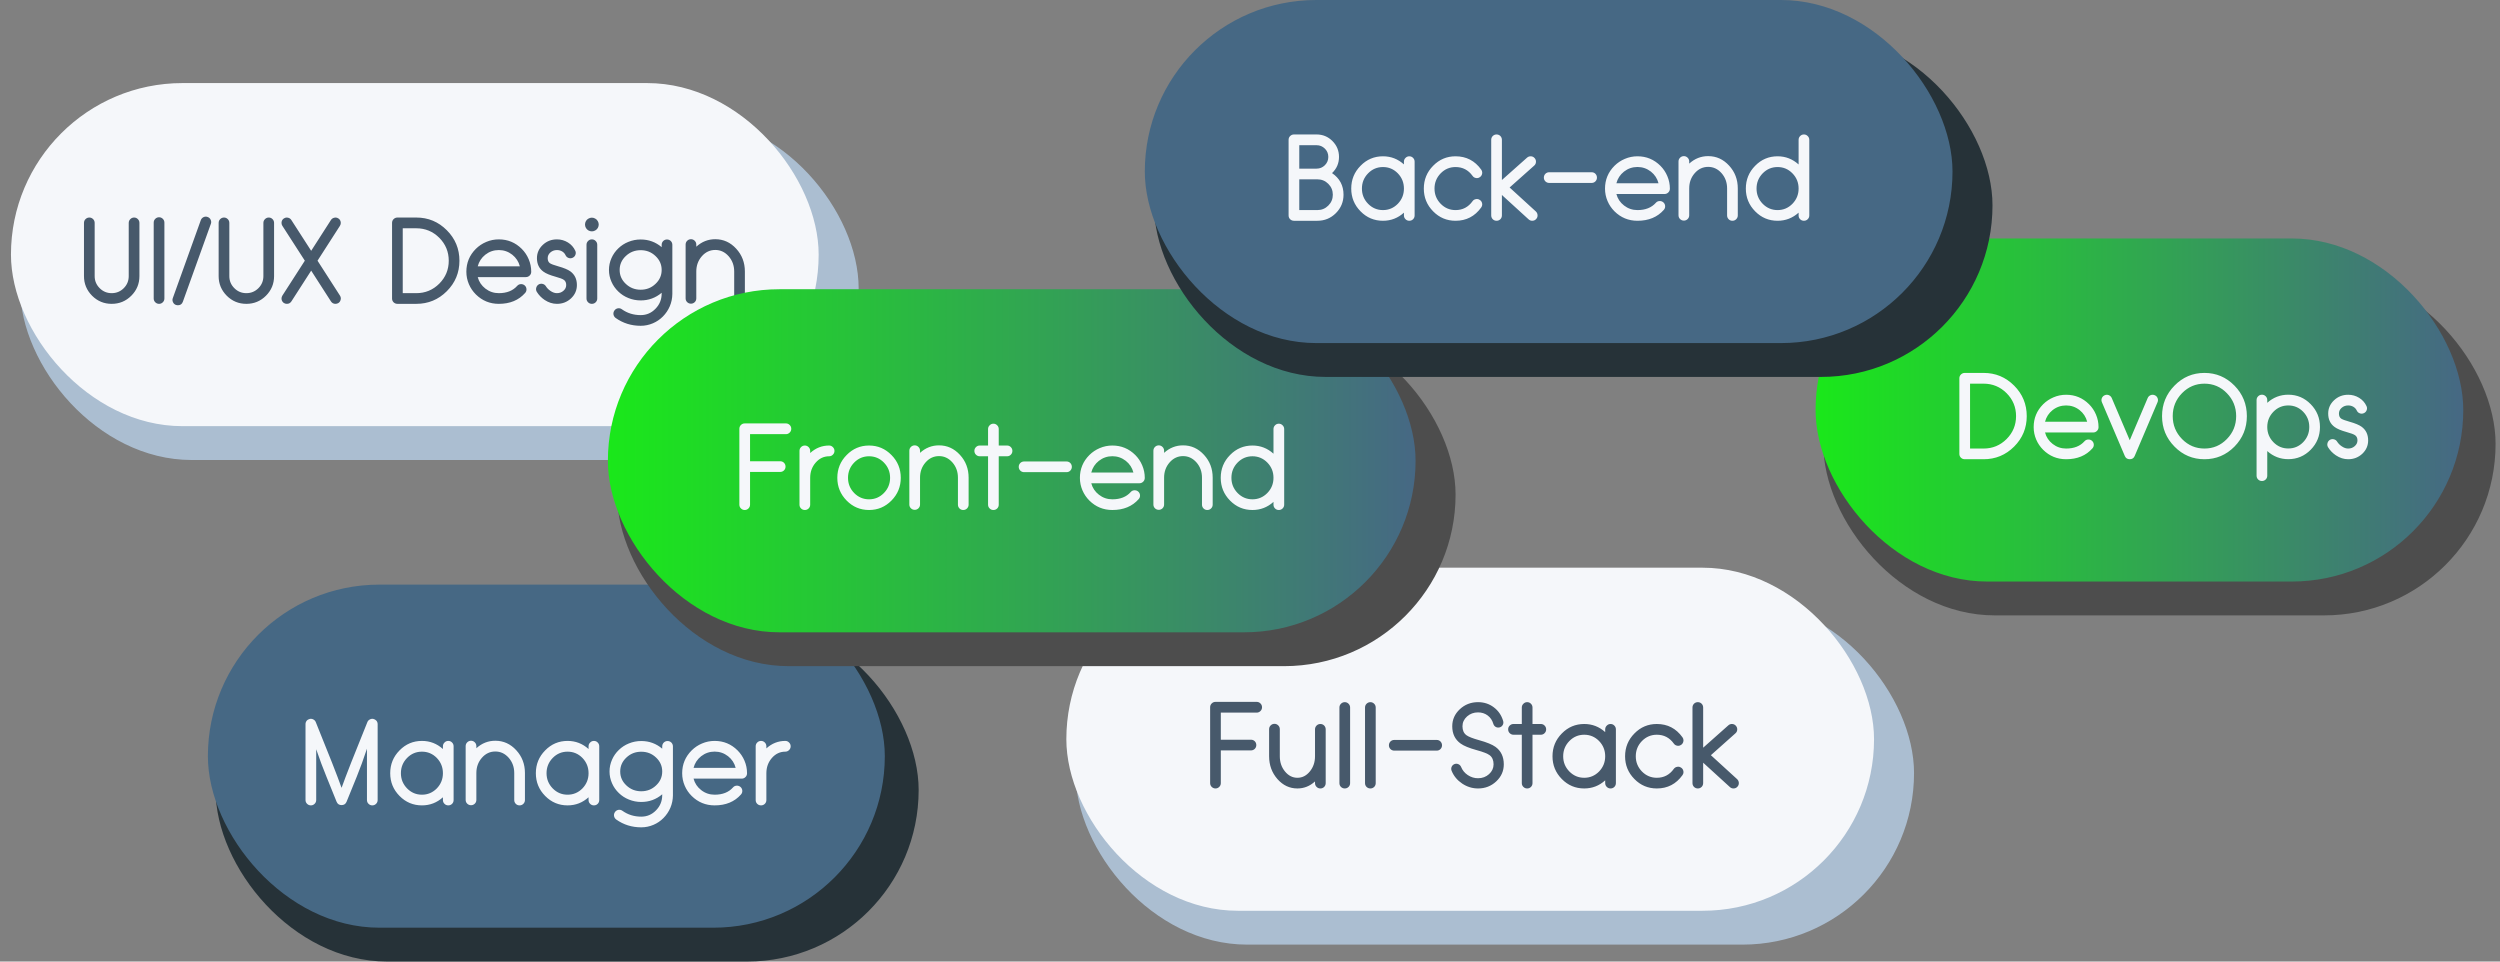 <svg width="208" height="80" viewBox="0 0 208 80" fill="none" xmlns="http://www.w3.org/2000/svg">
<rect x="0" y="0" width="208" height="80" fill="#808080" stroke="none"/>
<g style="mix-blend-mode:luminosity">
<rect x="89.488" y="50.048" width="69.76" height="28.544" rx="14.272" fill="#ABBED1"/>
<rect x="88.72" y="47.232" width="67.2" height="28.544" rx="14.272" fill="#F5F7FA"/>
<path d="M101.572 59.29V61.544H104.083C104.203 61.544 104.308 61.587 104.397 61.672C104.482 61.761 104.525 61.867 104.525 61.991C104.525 62.111 104.482 62.216 104.397 62.305C104.308 62.39 104.203 62.433 104.083 62.433H101.572V65.153C101.572 65.277 101.529 65.381 101.444 65.467C101.355 65.556 101.25 65.6 101.13 65.6C101.006 65.6 100.9 65.556 100.811 65.467C100.726 65.381 100.683 65.277 100.683 65.153V58.843C100.683 58.719 100.726 58.614 100.811 58.529C100.9 58.44 101.006 58.396 101.13 58.396H104.558C104.679 58.396 104.784 58.44 104.872 58.529C104.958 58.614 105.001 58.719 105.001 58.843C105.001 58.966 104.958 59.071 104.872 59.156C104.784 59.245 104.679 59.29 104.558 59.29H101.572ZM109.856 60.236C109.98 60.236 110.084 60.279 110.17 60.364C110.255 60.453 110.298 60.559 110.298 60.683V65.158C110.298 65.278 110.255 65.383 110.17 65.472C110.084 65.557 109.98 65.6 109.856 65.6C109.732 65.6 109.628 65.557 109.542 65.472C109.453 65.383 109.409 65.278 109.409 65.158V65.015C108.981 65.405 108.493 65.6 107.944 65.6C107.294 65.6 106.74 65.338 106.28 64.815C105.82 64.289 105.59 63.657 105.59 62.918V60.669C105.59 60.545 105.633 60.44 105.719 60.355C105.808 60.266 105.914 60.222 106.037 60.222C106.158 60.222 106.262 60.266 106.351 60.355C106.437 60.44 106.48 60.545 106.48 60.669V62.918C106.48 63.413 106.622 63.834 106.908 64.183C107.196 64.535 107.542 64.711 107.944 64.711C108.35 64.711 108.696 64.535 108.981 64.183C109.266 63.834 109.409 63.413 109.409 62.918V60.683C109.409 60.559 109.453 60.453 109.542 60.364C109.628 60.279 109.732 60.236 109.856 60.236ZM111.887 58.419C112.007 58.419 112.112 58.464 112.2 58.553C112.286 58.638 112.329 58.743 112.329 58.866V65.158C112.329 65.281 112.286 65.386 112.2 65.472C112.112 65.557 112.007 65.6 111.887 65.6C111.763 65.6 111.657 65.557 111.568 65.472C111.482 65.386 111.44 65.281 111.44 65.158V58.866C111.44 58.743 111.482 58.638 111.568 58.553C111.657 58.464 111.763 58.419 111.887 58.419ZM114.017 58.419C114.138 58.419 114.242 58.464 114.331 58.553C114.416 58.638 114.459 58.743 114.459 58.866V65.158C114.459 65.281 114.416 65.386 114.331 65.472C114.242 65.557 114.138 65.6 114.017 65.6C113.893 65.6 113.787 65.557 113.698 65.472C113.613 65.386 113.57 65.281 113.57 65.158V58.866C113.57 58.743 113.613 58.638 113.698 58.553C113.787 58.464 113.893 58.419 114.017 58.419ZM119.533 61.563C119.657 61.563 119.762 61.605 119.847 61.691C119.933 61.78 119.976 61.886 119.976 62.01C119.976 62.13 119.933 62.235 119.847 62.324C119.762 62.409 119.657 62.452 119.533 62.452H116.005C115.881 62.452 115.775 62.409 115.686 62.324C115.601 62.235 115.558 62.13 115.558 62.01C115.558 61.886 115.601 61.78 115.686 61.691C115.775 61.605 115.881 61.563 116.005 61.563H119.533ZM122.972 65.6C122.499 65.6 122.059 65.464 121.65 65.191C121.241 64.915 120.949 64.562 120.775 64.131C120.73 64.02 120.73 63.91 120.775 63.803C120.822 63.695 120.9 63.619 121.008 63.574C121.119 63.53 121.228 63.532 121.336 63.579C121.443 63.627 121.52 63.704 121.564 63.812C121.675 64.088 121.86 64.313 122.12 64.487C122.383 64.662 122.667 64.749 122.972 64.749C123.33 64.749 123.634 64.636 123.885 64.411C124.138 64.183 124.265 63.91 124.265 63.593C124.265 63.251 124.156 62.997 123.937 62.832C123.759 62.699 123.398 62.558 122.853 62.409C122.231 62.238 121.787 62.056 121.521 61.862C121.058 61.529 120.827 61.051 120.827 60.426C120.827 59.874 121.036 59.402 121.455 59.009C121.876 58.616 122.382 58.419 122.972 58.419C123.469 58.419 123.907 58.562 124.284 58.847C124.665 59.133 124.924 59.513 125.064 59.989C125.096 60.103 125.085 60.211 125.031 60.312C124.974 60.417 124.888 60.485 124.774 60.517C124.663 60.548 124.555 60.537 124.451 60.483C124.349 60.426 124.281 60.341 124.246 60.226C124.16 59.932 124.003 59.699 123.775 59.527C123.547 59.356 123.279 59.271 122.972 59.271C122.616 59.271 122.312 59.383 122.059 59.608C121.805 59.837 121.678 60.109 121.678 60.426C121.678 60.759 121.787 61.006 122.006 61.168C122.181 61.298 122.537 61.438 123.076 61.587C123.704 61.761 124.153 61.945 124.422 62.138C124.885 62.474 125.116 62.959 125.116 63.593C125.116 64.145 124.907 64.617 124.489 65.01C124.07 65.403 123.564 65.6 122.972 65.6ZM128.198 60.236C128.321 60.236 128.426 60.28 128.512 60.369C128.597 60.455 128.64 60.559 128.64 60.683C128.64 60.807 128.597 60.911 128.512 60.997C128.426 61.086 128.321 61.13 128.198 61.13H127.504V65.158C127.504 65.281 127.461 65.386 127.375 65.472C127.29 65.557 127.185 65.6 127.061 65.6C126.938 65.6 126.833 65.557 126.747 65.472C126.659 65.386 126.614 65.281 126.614 65.158V61.13H125.925C125.801 61.13 125.695 61.086 125.606 60.997C125.52 60.911 125.478 60.807 125.478 60.683C125.478 60.559 125.52 60.455 125.606 60.369C125.695 60.28 125.801 60.236 125.925 60.236H126.614V58.866C126.614 58.743 126.659 58.638 126.747 58.553C126.833 58.464 126.938 58.419 127.061 58.419C127.185 58.419 127.29 58.464 127.375 58.553C127.461 58.638 127.504 58.743 127.504 58.866V60.236H128.198ZM133.999 60.236C134.123 60.236 134.228 60.28 134.313 60.369C134.399 60.455 134.442 60.559 134.442 60.683V65.158C134.442 65.281 134.399 65.386 134.313 65.472C134.228 65.557 134.123 65.6 133.999 65.6C133.876 65.6 133.771 65.557 133.686 65.472C133.597 65.386 133.552 65.281 133.552 65.158V64.925C133.055 65.375 132.473 65.6 131.807 65.6C131.078 65.6 130.457 65.338 129.943 64.815C129.426 64.292 129.168 63.661 129.168 62.923C129.168 62.181 129.426 61.548 129.943 61.025C130.457 60.499 131.078 60.236 131.807 60.236C132.473 60.236 133.055 60.461 133.552 60.911V60.683C133.552 60.559 133.597 60.455 133.686 60.369C133.771 60.28 133.876 60.236 133.999 60.236ZM131.807 64.711C132.289 64.711 132.701 64.537 133.044 64.188C133.383 63.836 133.552 63.414 133.552 62.923C133.552 62.428 133.383 62.005 133.044 61.653C132.701 61.304 132.289 61.13 131.807 61.13C131.325 61.13 130.913 61.304 130.571 61.653C130.228 62.005 130.057 62.428 130.057 62.923C130.057 63.414 130.228 63.836 130.571 64.188C130.913 64.537 131.325 64.711 131.807 64.711ZM137.847 61.13C137.365 61.13 136.953 61.304 136.61 61.653C136.268 62.005 136.097 62.428 136.097 62.923C136.097 63.414 136.268 63.836 136.61 64.188C136.953 64.537 137.365 64.711 137.847 64.711C138.436 64.711 138.907 64.465 139.259 63.974C139.329 63.876 139.425 63.817 139.549 63.798C139.578 63.791 139.605 63.788 139.63 63.788C139.719 63.788 139.801 63.817 139.877 63.874C139.979 63.944 140.039 64.04 140.058 64.164C140.064 64.192 140.067 64.219 140.067 64.245C140.067 64.334 140.039 64.416 139.982 64.492C139.452 65.231 138.741 65.6 137.847 65.6C137.117 65.6 136.496 65.338 135.983 64.815C135.466 64.292 135.207 63.661 135.207 62.923C135.207 62.181 135.466 61.548 135.983 61.025C136.496 60.499 137.117 60.236 137.847 60.236C138.741 60.236 139.452 60.605 139.982 61.344C140.039 61.423 140.067 61.507 140.067 61.596C140.067 61.621 140.064 61.648 140.058 61.677C140.039 61.797 139.979 61.894 139.877 61.967C139.801 62.024 139.719 62.053 139.63 62.053C139.605 62.053 139.578 62.049 139.549 62.043C139.425 62.024 139.329 61.964 139.259 61.862C138.907 61.374 138.436 61.13 137.847 61.13ZM142.345 62.832L144.528 64.825C144.617 64.911 144.664 65.014 144.671 65.134C144.677 65.258 144.637 65.365 144.552 65.457C144.466 65.552 144.357 65.6 144.224 65.6C144.11 65.6 144.01 65.561 143.924 65.481L141.703 63.455V65.153C141.703 65.277 141.661 65.383 141.575 65.472C141.486 65.557 141.382 65.6 141.261 65.6C141.137 65.6 141.031 65.557 140.942 65.472C140.857 65.383 140.814 65.277 140.814 65.153V58.866C140.814 58.743 140.857 58.636 140.942 58.548C141.031 58.462 141.137 58.419 141.261 58.419C141.382 58.419 141.486 58.462 141.575 58.548C141.661 58.636 141.703 58.743 141.703 58.866V62.209L143.796 60.35C143.888 60.268 143.995 60.23 144.119 60.236C144.24 60.242 144.341 60.291 144.423 60.383C144.506 60.475 144.544 60.583 144.538 60.707C144.531 60.83 144.482 60.932 144.39 61.011L142.345 62.832Z" fill="#47596B"/>
<rect x="17.936" y="51.456" width="58.496" height="28.544" rx="14.272" fill="#263238"/>
<rect x="17.296" y="48.64" width="56.32" height="28.544" rx="14.272" fill="#466884"/>
<path d="M31.058 59.813C31.163 59.835 31.25 59.886 31.32 59.965C31.387 60.048 31.42 60.143 31.42 60.251V66.561C31.42 66.685 31.377 66.789 31.292 66.875C31.203 66.964 31.097 67.008 30.973 67.008C30.852 67.008 30.748 66.964 30.659 66.875C30.573 66.789 30.531 66.685 30.531 66.561V62.291C30.248 63.147 29.966 63.922 29.684 64.616L28.833 66.709C28.757 66.892 28.619 66.984 28.419 66.984C28.22 66.984 28.082 66.892 28.006 66.709L27.159 64.616C26.874 63.922 26.59 63.163 26.308 62.338V66.561C26.308 66.685 26.265 66.789 26.179 66.875C26.091 66.964 25.986 67.008 25.866 67.008C25.742 67.008 25.636 66.964 25.547 66.875C25.461 66.789 25.419 66.685 25.419 66.561V60.251C25.419 60.143 25.452 60.048 25.518 59.965C25.588 59.886 25.675 59.835 25.78 59.813C25.808 59.807 25.837 59.803 25.866 59.803C25.939 59.803 26.008 59.823 26.075 59.861C26.17 59.911 26.236 59.986 26.274 60.084C27.346 62.722 28.061 64.543 28.419 65.548C28.777 64.543 29.492 62.722 30.564 60.084C30.602 59.986 30.669 59.911 30.764 59.861C30.83 59.823 30.9 59.803 30.973 59.803C31.002 59.803 31.03 59.807 31.058 59.813ZM37.298 61.644C37.421 61.644 37.526 61.688 37.612 61.777C37.697 61.863 37.74 61.967 37.74 62.091V66.566C37.74 66.689 37.697 66.794 37.612 66.88C37.526 66.965 37.421 67.008 37.298 67.008C37.174 67.008 37.069 66.965 36.984 66.88C36.895 66.794 36.851 66.689 36.851 66.566V66.333C36.353 66.783 35.771 67.008 35.105 67.008C34.376 67.008 33.755 66.746 33.241 66.223C32.724 65.7 32.466 65.069 32.466 64.331C32.466 63.589 32.724 62.956 33.241 62.433C33.755 61.907 34.376 61.644 35.105 61.644C35.771 61.644 36.353 61.869 36.851 62.319V62.091C36.851 61.967 36.895 61.863 36.984 61.777C37.069 61.688 37.174 61.644 37.298 61.644ZM35.105 66.119C35.587 66.119 35.999 65.944 36.342 65.596C36.681 65.244 36.851 64.822 36.851 64.331C36.851 63.836 36.681 63.413 36.342 63.061C35.999 62.712 35.587 62.538 35.105 62.538C34.623 62.538 34.211 62.712 33.869 63.061C33.527 63.413 33.355 63.836 33.355 64.331C33.355 64.822 33.527 65.244 33.869 65.596C34.211 65.944 34.623 66.119 35.105 66.119ZM41.211 61.63C41.89 61.63 42.47 61.893 42.952 62.419C43.434 62.942 43.675 63.575 43.675 64.317V66.566C43.675 66.686 43.63 66.791 43.542 66.88C43.456 66.965 43.351 67.008 43.228 67.008C43.104 67.008 42.999 66.965 42.914 66.88C42.828 66.791 42.785 66.686 42.785 66.566V64.317C42.785 63.822 42.632 63.399 42.324 63.047C42.014 62.698 41.643 62.524 41.211 62.524C40.774 62.524 40.401 62.698 40.094 63.047C39.786 63.399 39.633 63.822 39.633 64.317V66.552C39.633 66.675 39.59 66.78 39.504 66.865C39.416 66.951 39.311 66.994 39.19 66.994C39.067 66.994 38.961 66.951 38.872 66.865C38.786 66.78 38.743 66.675 38.743 66.552V62.077C38.743 61.953 38.786 61.848 38.872 61.763C38.961 61.674 39.067 61.63 39.19 61.63C39.311 61.63 39.416 61.674 39.504 61.763C39.59 61.848 39.633 61.953 39.633 62.077V62.253C40.089 61.837 40.615 61.63 41.211 61.63ZM49.415 61.644C49.538 61.644 49.643 61.688 49.728 61.777C49.814 61.863 49.857 61.967 49.857 62.091V66.566C49.857 66.689 49.814 66.794 49.728 66.88C49.643 66.965 49.538 67.008 49.415 67.008C49.291 67.008 49.186 66.965 49.101 66.88C49.012 66.794 48.968 66.689 48.968 66.566V66.333C48.47 66.783 47.888 67.008 47.222 67.008C46.493 67.008 45.872 66.746 45.358 66.223C44.841 65.7 44.583 65.069 44.583 64.331C44.583 63.589 44.841 62.956 45.358 62.433C45.872 61.907 46.493 61.644 47.222 61.644C47.888 61.644 48.47 61.869 48.968 62.319V62.091C48.968 61.967 49.012 61.863 49.101 61.777C49.186 61.688 49.291 61.644 49.415 61.644ZM47.222 66.119C47.704 66.119 48.116 65.944 48.459 65.596C48.798 65.244 48.968 64.822 48.968 64.331C48.968 63.836 48.798 63.413 48.459 63.061C48.116 62.712 47.704 62.538 47.222 62.538C46.74 62.538 46.328 62.712 45.986 63.061C45.644 63.413 45.472 63.836 45.472 64.331C45.472 64.822 45.644 65.244 45.986 65.596C46.328 65.944 46.74 66.119 47.222 66.119ZM52.116 65.348C52.458 65.672 52.87 65.834 53.352 65.834C53.834 65.834 54.245 65.672 54.584 65.348C54.926 65.028 55.097 64.641 55.097 64.188C55.097 63.735 54.926 63.348 54.584 63.028C54.245 62.704 53.834 62.543 53.352 62.543C52.87 62.543 52.458 62.704 52.116 63.028C51.773 63.348 51.602 63.735 51.602 64.188C51.602 64.641 51.773 65.028 52.116 65.348ZM55.226 61.782C55.315 61.696 55.419 61.653 55.54 61.653C55.663 61.653 55.77 61.696 55.858 61.782C55.944 61.871 55.987 61.977 55.987 62.1V66.166C55.987 66.16 55.987 66.165 55.987 66.181C55.983 66.542 55.912 66.886 55.773 67.213C55.636 67.53 55.446 67.812 55.202 68.059C54.961 68.303 54.684 68.492 54.37 68.625C54.046 68.764 53.707 68.834 53.352 68.834C52.572 68.834 51.878 68.617 51.269 68.183C51.171 68.11 51.111 68.013 51.089 67.893C51.069 67.772 51.096 67.661 51.169 67.56C51.239 67.461 51.334 67.401 51.455 67.379C51.578 67.36 51.689 67.387 51.788 67.46C52.241 67.783 52.763 67.945 53.352 67.945C53.834 67.945 54.245 67.769 54.584 67.417C54.926 67.068 55.097 66.647 55.097 66.152V66.085C54.596 66.51 54.015 66.723 53.352 66.723C52.994 66.723 52.651 66.656 52.325 66.523C52.008 66.396 51.729 66.216 51.488 65.981C51.244 65.746 51.055 65.477 50.922 65.172C50.783 64.859 50.713 64.531 50.713 64.188C50.713 63.846 50.783 63.517 50.922 63.204C51.055 62.899 51.244 62.63 51.488 62.395C51.729 62.161 52.008 61.98 52.325 61.853C52.651 61.72 52.994 61.653 53.352 61.653C54.015 61.653 54.596 61.866 55.097 62.291V62.1C55.097 61.977 55.14 61.871 55.226 61.782ZM61.208 63.889C61.107 63.495 60.896 63.172 60.576 62.918C60.246 62.662 59.873 62.533 59.458 62.533C59.04 62.533 58.666 62.662 58.336 62.918C58.016 63.172 57.805 63.495 57.703 63.889H61.208ZM59.458 67.008C58.713 67.008 58.076 66.746 57.547 66.223C57.299 65.976 57.107 65.694 56.971 65.377C56.828 65.044 56.757 64.697 56.757 64.335C56.757 63.594 57.02 62.96 57.547 62.433C57.797 62.186 58.084 61.994 58.407 61.858C58.74 61.715 59.09 61.644 59.458 61.644C60.2 61.644 60.836 61.907 61.365 62.433C61.612 62.681 61.804 62.966 61.941 63.289C62.083 63.622 62.154 63.971 62.154 64.335C62.154 64.459 62.112 64.564 62.026 64.649C61.937 64.738 61.831 64.782 61.708 64.782H57.703C57.805 65.169 58.017 65.488 58.341 65.738C58.667 65.992 59.04 66.119 59.458 66.119C60.118 66.119 60.626 65.918 60.985 65.515C61.064 65.423 61.165 65.374 61.289 65.367C61.413 65.361 61.52 65.397 61.612 65.477C61.704 65.559 61.753 65.662 61.76 65.786C61.766 65.906 61.728 66.013 61.646 66.105C61.113 66.707 60.384 67.008 59.458 67.008ZM65.336 61.644C65.46 61.644 65.564 61.688 65.65 61.777C65.739 61.863 65.783 61.967 65.783 62.091C65.783 62.215 65.739 62.319 65.65 62.405C65.564 62.493 65.46 62.538 65.336 62.538C64.902 62.538 64.531 62.712 64.223 63.061C63.916 63.413 63.762 63.836 63.762 64.331V66.566C63.762 66.689 63.719 66.794 63.633 66.88C63.545 66.965 63.44 67.008 63.32 67.008C63.196 67.008 63.09 66.965 63.001 66.88C62.915 66.794 62.873 66.689 62.873 66.566V62.091C62.873 61.967 62.915 61.863 63.001 61.777C63.09 61.688 63.196 61.644 63.32 61.644C63.44 61.644 63.545 61.688 63.633 61.777C63.719 61.863 63.762 61.967 63.762 62.091V62.267C64.218 61.852 64.743 61.644 65.336 61.644Z" fill="#F5F7FA"/>
<rect x="151.696" y="22.656" width="55.936" height="28.544" rx="14.272" fill="#4D4D4D"/>
<rect x="151.056" y="19.84" width="53.888" height="28.544" rx="14.272" fill="url(#paint0_linear_657_8689)"/>
<path d="M165.035 31.027C166.027 31.027 166.874 31.379 167.575 32.083C168.275 32.784 168.625 33.63 168.625 34.622C168.625 35.611 168.275 36.456 167.575 37.157C166.874 37.858 166.027 38.208 165.035 38.208H163.466C163.342 38.208 163.236 38.165 163.147 38.08C163.062 37.994 163.019 37.889 163.019 37.766V31.474C163.019 31.351 163.062 31.246 163.147 31.16C163.236 31.072 163.342 31.027 163.466 31.027H165.035ZM165.035 37.319C165.78 37.319 166.417 37.056 166.947 36.529C167.473 36 167.736 35.364 167.736 34.622C167.736 33.877 167.473 33.24 166.947 32.711C166.417 32.184 165.78 31.921 165.035 31.921H163.908V37.319H165.035ZM173.652 35.088C173.551 34.695 173.34 34.372 173.02 34.118C172.69 33.861 172.317 33.733 171.902 33.733C171.483 33.733 171.109 33.861 170.78 34.118C170.459 34.372 170.249 34.695 170.147 35.088H173.652ZM171.902 38.208C171.157 38.208 170.52 37.947 169.99 37.423C169.743 37.176 169.551 36.894 169.415 36.577C169.272 36.244 169.201 35.897 169.201 35.535C169.201 34.794 169.464 34.16 169.99 33.633C170.241 33.386 170.528 33.194 170.851 33.058C171.184 32.915 171.534 32.844 171.902 32.844C172.644 32.844 173.279 33.107 173.809 33.633C174.056 33.88 174.248 34.166 174.384 34.489C174.527 34.822 174.598 35.171 174.598 35.535C174.598 35.659 174.556 35.764 174.47 35.849C174.381 35.938 174.275 35.983 174.151 35.983H170.147C170.249 36.369 170.461 36.688 170.784 36.938C171.111 37.192 171.483 37.319 171.902 37.319C172.561 37.319 173.07 37.117 173.428 36.715C173.508 36.623 173.609 36.574 173.733 36.567C173.856 36.561 173.964 36.597 174.056 36.677C174.148 36.759 174.197 36.862 174.204 36.986C174.21 37.106 174.172 37.212 174.089 37.304C173.557 37.907 172.828 38.208 171.902 38.208ZM179.273 32.882C179.387 32.929 179.466 33.01 179.511 33.124C179.533 33.178 179.544 33.234 179.544 33.291C179.544 33.348 179.531 33.407 179.506 33.467L177.604 37.942C177.528 38.119 177.391 38.208 177.195 38.208C176.998 38.208 176.862 38.119 176.786 37.942L174.879 33.467C174.854 33.407 174.841 33.348 174.841 33.291C174.841 33.234 174.852 33.178 174.874 33.124C174.922 33.01 175.003 32.929 175.117 32.882C175.174 32.856 175.231 32.844 175.288 32.844C175.345 32.844 175.4 32.855 175.454 32.877C175.568 32.925 175.649 33.004 175.697 33.115L177.195 36.629L178.688 33.115C178.736 33.004 178.816 32.925 178.931 32.877C178.984 32.855 179.04 32.844 179.097 32.844C179.154 32.844 179.213 32.856 179.273 32.882ZM183.41 31.027C184.383 31.027 185.216 31.379 185.907 32.083C186.595 32.784 186.939 33.63 186.939 34.622C186.939 35.611 186.595 36.456 185.907 37.157C185.216 37.858 184.383 38.208 183.41 38.208C182.437 38.208 181.606 37.858 180.918 37.157C180.227 36.456 179.882 35.611 179.882 34.622C179.882 33.63 180.227 32.784 180.918 32.083C181.606 31.379 182.437 31.027 183.41 31.027ZM183.41 37.319C184.139 37.319 184.761 37.056 185.274 36.529C185.791 36 186.049 35.364 186.049 34.622C186.049 33.877 185.791 33.24 185.274 32.711C184.761 32.184 184.139 31.921 183.41 31.921C182.684 31.921 182.063 32.184 181.546 32.711C181.029 33.24 180.771 33.877 180.771 34.622C180.771 35.364 181.029 36 181.546 36.529C182.063 37.056 182.684 37.319 183.41 37.319ZM190.386 32.839C191.112 32.839 191.734 33.102 192.251 33.629C192.764 34.152 193.021 34.784 193.021 35.526C193.021 36.265 192.764 36.895 192.251 37.419C191.734 37.942 191.112 38.203 190.386 38.203C189.721 38.203 189.137 37.978 188.636 37.528V39.578C188.636 39.701 188.594 39.806 188.508 39.891C188.419 39.977 188.315 40.02 188.194 40.02C188.071 40.02 187.964 39.977 187.876 39.891C187.79 39.806 187.747 39.701 187.747 39.578V33.286C187.747 33.163 187.79 33.058 187.876 32.972C187.964 32.883 188.071 32.839 188.194 32.839C188.315 32.839 188.419 32.883 188.508 32.972C188.594 33.058 188.636 33.163 188.636 33.286V33.514C189.137 33.064 189.721 32.839 190.386 32.839ZM190.386 37.314C190.868 37.314 191.28 37.14 191.623 36.791C191.962 36.439 192.132 36.017 192.132 35.526C192.132 35.031 191.962 34.608 191.623 34.256C191.28 33.907 190.868 33.733 190.386 33.733C189.905 33.733 189.492 33.907 189.15 34.256C188.808 34.608 188.636 35.031 188.636 35.526C188.636 36.017 188.808 36.439 189.15 36.791C189.492 37.14 189.905 37.314 190.386 37.314ZM195.37 38.208C195.012 38.208 194.671 38.1 194.348 37.885C194.078 37.704 193.861 37.48 193.696 37.214C193.633 37.109 193.615 36.998 193.644 36.881C193.672 36.761 193.737 36.667 193.839 36.601C193.944 36.537 194.056 36.52 194.177 36.548C194.297 36.577 194.389 36.644 194.452 36.748C194.547 36.9 194.674 37.029 194.833 37.133C195.01 37.257 195.189 37.319 195.37 37.319C195.583 37.319 195.763 37.252 195.912 37.119C196.064 36.989 196.141 36.831 196.141 36.644C196.141 36.453 196.079 36.312 195.955 36.22C195.847 36.138 195.611 36.047 195.247 35.949C194.787 35.822 194.454 35.683 194.248 35.531C193.886 35.271 193.706 34.897 193.706 34.408C193.706 33.977 193.869 33.608 194.196 33.3C194.519 32.996 194.91 32.844 195.37 32.844C195.7 32.844 196.004 32.929 196.283 33.101C196.559 33.272 196.762 33.5 196.892 33.785C196.946 33.896 196.951 34.011 196.906 34.128C196.865 34.242 196.787 34.324 196.673 34.375C196.562 34.426 196.45 34.431 196.336 34.389C196.221 34.348 196.137 34.27 196.083 34.156C196.026 34.029 195.933 33.926 195.803 33.847C195.673 33.771 195.529 33.733 195.37 33.733C195.158 33.733 194.975 33.8 194.823 33.933C194.674 34.063 194.6 34.221 194.6 34.408C194.6 34.595 194.658 34.733 194.776 34.822C194.884 34.898 195.12 34.987 195.484 35.088C195.947 35.218 196.282 35.358 196.488 35.507C196.849 35.773 197.03 36.152 197.03 36.644C197.03 37.075 196.868 37.444 196.545 37.752C196.218 38.056 195.827 38.208 195.37 38.208Z" fill="#F5F7FA"/>
<rect x="1.68" y="9.728" width="69.76" height="28.544" rx="14.272" fill="#ABBED1"/>
<rect x="0.912" y="6.912" width="67.2" height="28.544" rx="14.272" fill="#F5F7FA"/>
<path d="M11.157 18.099C11.281 18.099 11.386 18.144 11.471 18.232C11.557 18.318 11.6 18.423 11.6 18.546V22.974C11.6 23.611 11.374 24.155 10.924 24.605C10.474 25.055 9.93 25.28 9.293 25.28C8.656 25.28 8.112 25.055 7.662 24.605C7.212 24.151 6.987 23.608 6.987 22.974V18.546C6.987 18.423 7.029 18.318 7.115 18.232C7.204 18.144 7.31 18.099 7.434 18.099C7.554 18.099 7.659 18.144 7.748 18.232C7.833 18.318 7.876 18.423 7.876 18.546V22.974C7.876 23.364 8.015 23.698 8.294 23.977C8.57 24.253 8.903 24.391 9.293 24.391C9.683 24.391 10.018 24.253 10.296 23.977C10.572 23.701 10.71 23.367 10.71 22.974V18.546C10.71 18.423 10.755 18.318 10.843 18.232C10.929 18.144 11.034 18.099 11.157 18.099ZM13.235 18.076C13.356 18.076 13.46 18.12 13.549 18.209C13.635 18.294 13.678 18.399 13.678 18.523V24.833C13.678 24.957 13.635 25.061 13.549 25.147C13.46 25.236 13.356 25.28 13.235 25.28C13.112 25.28 13.005 25.236 12.917 25.147C12.831 25.061 12.788 24.957 12.788 24.833V18.523C12.788 18.399 12.831 18.294 12.917 18.209C13.005 18.12 13.112 18.076 13.235 18.076ZM17.273 18.052C17.39 18.093 17.474 18.169 17.525 18.28C17.556 18.343 17.572 18.407 17.572 18.47C17.572 18.521 17.563 18.572 17.544 18.622L15.214 25.104C15.144 25.301 15.004 25.399 14.795 25.399C14.744 25.399 14.695 25.391 14.648 25.375C14.53 25.334 14.446 25.258 14.396 25.147C14.364 25.084 14.348 25.02 14.348 24.957C14.348 24.906 14.358 24.855 14.377 24.805L16.707 18.318C16.748 18.204 16.824 18.12 16.935 18.066C16.995 18.038 17.057 18.023 17.121 18.023C17.171 18.023 17.222 18.033 17.273 18.052ZM22.361 18.099C22.485 18.099 22.589 18.144 22.675 18.232C22.761 18.318 22.803 18.423 22.803 18.546V22.974C22.803 23.611 22.578 24.155 22.128 24.605C21.678 25.055 21.134 25.28 20.497 25.28C19.86 25.28 19.316 25.055 18.866 24.605C18.416 24.151 18.191 23.608 18.191 22.974V18.546C18.191 18.423 18.233 18.318 18.319 18.232C18.408 18.144 18.514 18.099 18.638 18.099C18.758 18.099 18.863 18.144 18.951 18.232C19.037 18.318 19.08 18.423 19.08 18.546V22.974C19.08 23.364 19.219 23.698 19.498 23.977C19.774 24.253 20.107 24.391 20.497 24.391C20.887 24.391 21.221 24.253 21.5 23.977C21.776 23.701 21.914 23.367 21.914 22.974V18.546C21.914 18.423 21.958 18.318 22.047 18.232C22.133 18.144 22.237 18.099 22.361 18.099ZM26.418 21.69L28.286 24.595C28.334 24.668 28.358 24.746 28.358 24.828C28.358 24.863 28.353 24.898 28.343 24.933C28.318 25.053 28.255 25.147 28.153 25.213C28.077 25.258 27.996 25.28 27.911 25.28C27.749 25.28 27.624 25.212 27.535 25.076L25.89 22.517L24.244 25.076C24.155 25.212 24.03 25.28 23.869 25.28C23.78 25.28 23.699 25.258 23.626 25.213C23.525 25.147 23.46 25.053 23.431 24.933C23.425 24.901 23.422 24.868 23.422 24.833C23.422 24.751 23.445 24.671 23.493 24.595L25.362 21.69L23.493 18.789C23.445 18.713 23.422 18.634 23.422 18.551C23.422 18.516 23.425 18.483 23.431 18.451C23.456 18.331 23.521 18.237 23.626 18.171C23.699 18.123 23.777 18.099 23.859 18.099C23.894 18.099 23.929 18.104 23.964 18.113C24.081 18.139 24.173 18.202 24.239 18.304L25.89 20.867L27.535 18.304C27.602 18.202 27.695 18.139 27.816 18.113C27.851 18.104 27.885 18.099 27.92 18.099C28.003 18.099 28.079 18.123 28.148 18.171C28.253 18.237 28.318 18.331 28.343 18.451C28.35 18.483 28.353 18.516 28.353 18.551C28.353 18.634 28.329 18.713 28.282 18.789L26.418 21.69ZM34.635 18.099C35.627 18.099 36.474 18.451 37.174 19.155C37.875 19.856 38.225 20.702 38.225 21.694C38.225 22.683 37.875 23.528 37.174 24.229C36.474 24.93 35.627 25.28 34.635 25.28H33.066C32.942 25.28 32.836 25.237 32.747 25.152C32.661 25.066 32.619 24.961 32.619 24.838V18.546C32.619 18.423 32.661 18.318 32.747 18.232C32.836 18.144 32.942 18.099 33.066 18.099H34.635ZM34.635 24.391C35.38 24.391 36.017 24.128 36.547 23.601C37.073 23.072 37.336 22.436 37.336 21.694C37.336 20.949 37.073 20.312 36.547 19.783C36.017 19.256 35.38 18.993 34.635 18.993H33.508V24.391H34.635ZM43.252 22.16C43.15 21.767 42.94 21.444 42.619 21.19C42.29 20.933 41.917 20.805 41.502 20.805C41.083 20.805 40.709 20.933 40.38 21.19C40.059 21.444 39.849 21.767 39.747 22.16H43.252ZM41.502 25.28C40.757 25.28 40.12 25.018 39.59 24.495C39.343 24.248 39.151 23.966 39.015 23.649C38.872 23.316 38.801 22.969 38.801 22.608C38.801 21.866 39.064 21.232 39.59 20.705C39.841 20.458 40.127 20.266 40.451 20.13C40.784 19.987 41.134 19.916 41.502 19.916C42.244 19.916 42.879 20.179 43.409 20.705C43.656 20.953 43.848 21.238 43.984 21.561C44.127 21.894 44.198 22.243 44.198 22.608C44.198 22.731 44.155 22.836 44.07 22.921C43.981 23.01 43.875 23.055 43.751 23.055H39.747C39.849 23.441 40.061 23.76 40.384 24.01C40.711 24.264 41.083 24.391 41.502 24.391C42.161 24.391 42.67 24.189 43.028 23.787C43.108 23.695 43.209 23.646 43.333 23.639C43.456 23.633 43.564 23.669 43.656 23.749C43.748 23.831 43.797 23.934 43.803 24.058C43.81 24.178 43.772 24.285 43.689 24.377C43.157 24.979 42.428 25.28 41.502 25.28ZM46.338 25.28C45.98 25.28 45.639 25.172 45.316 24.957C45.046 24.776 44.829 24.552 44.664 24.286C44.601 24.181 44.583 24.071 44.612 23.953C44.64 23.833 44.705 23.739 44.807 23.673C44.911 23.609 45.024 23.592 45.145 23.62C45.265 23.649 45.357 23.715 45.42 23.82C45.515 23.972 45.642 24.101 45.801 24.205C45.978 24.329 46.157 24.391 46.338 24.391C46.55 24.391 46.731 24.324 46.88 24.191C47.032 24.061 47.108 23.902 47.108 23.715C47.108 23.525 47.047 23.384 46.923 23.292C46.815 23.21 46.579 23.119 46.215 23.021C45.755 22.894 45.422 22.755 45.216 22.603C44.854 22.343 44.674 21.969 44.674 21.48C44.674 21.049 44.837 20.68 45.163 20.372C45.487 20.068 45.878 19.916 46.338 19.916C46.668 19.916 46.972 20.002 47.251 20.173C47.527 20.344 47.73 20.572 47.86 20.858C47.914 20.968 47.919 21.082 47.874 21.2C47.833 21.314 47.755 21.396 47.641 21.447C47.53 21.498 47.418 21.503 47.303 21.461C47.189 21.42 47.105 21.343 47.051 21.228C46.994 21.102 46.901 20.998 46.771 20.919C46.641 20.843 46.497 20.805 46.338 20.805C46.126 20.805 45.943 20.872 45.791 21.005C45.642 21.135 45.568 21.293 45.568 21.48C45.568 21.668 45.626 21.805 45.744 21.894C45.852 21.97 46.088 22.059 46.452 22.16C46.915 22.29 47.25 22.43 47.456 22.579C47.817 22.845 47.998 23.224 47.998 23.715C47.998 24.147 47.836 24.516 47.513 24.823C47.186 25.128 46.795 25.28 46.338 25.28ZM49.244 19.916C49.367 19.916 49.472 19.96 49.558 20.049C49.646 20.135 49.691 20.239 49.691 20.363V24.838C49.691 24.961 49.646 25.066 49.558 25.152C49.472 25.237 49.367 25.28 49.244 25.28C49.12 25.28 49.015 25.237 48.93 25.152C48.841 25.066 48.797 24.961 48.797 24.838V20.363C48.797 20.239 48.841 20.135 48.93 20.049C49.015 19.96 49.12 19.916 49.244 19.916ZM49.244 18.109C49.339 18.109 49.431 18.134 49.52 18.185C49.611 18.232 49.683 18.302 49.733 18.394C49.787 18.486 49.814 18.581 49.814 18.679C49.814 18.778 49.789 18.873 49.738 18.965C49.688 19.053 49.616 19.123 49.524 19.174C49.435 19.225 49.342 19.25 49.244 19.25C49.145 19.25 49.05 19.225 48.958 19.174C48.87 19.123 48.8 19.053 48.749 18.965C48.698 18.873 48.673 18.778 48.673 18.679C48.673 18.581 48.698 18.486 48.749 18.394C48.8 18.302 48.871 18.232 48.963 18.185C49.055 18.134 49.149 18.109 49.244 18.109ZM52.068 23.62C52.411 23.944 52.823 24.105 53.305 24.105C53.787 24.105 54.197 23.944 54.536 23.62C54.879 23.3 55.05 22.913 55.05 22.46C55.05 22.007 54.879 21.62 54.536 21.3C54.197 20.976 53.787 20.815 53.305 20.815C52.823 20.815 52.411 20.976 52.068 21.3C51.726 21.62 51.555 22.007 51.555 22.46C51.555 22.913 51.726 23.3 52.068 23.62ZM55.178 20.054C55.267 19.968 55.372 19.925 55.492 19.925C55.616 19.925 55.722 19.968 55.811 20.054C55.897 20.142 55.939 20.249 55.939 20.372V24.438C55.939 24.432 55.939 24.437 55.939 24.453C55.936 24.814 55.865 25.158 55.725 25.485C55.589 25.802 55.399 26.084 55.155 26.331C54.914 26.575 54.636 26.764 54.322 26.897C53.999 27.036 53.66 27.106 53.305 27.106C52.525 27.106 51.831 26.889 51.222 26.455C51.124 26.382 51.063 26.285 51.041 26.165C51.022 26.044 51.049 25.933 51.122 25.832C51.192 25.733 51.287 25.673 51.407 25.651C51.531 25.632 51.642 25.659 51.74 25.732C52.194 26.055 52.715 26.217 53.305 26.217C53.787 26.217 54.197 26.041 54.536 25.689C54.879 25.34 55.05 24.919 55.05 24.424V24.358C54.549 24.782 53.968 24.995 53.305 24.995C52.947 24.995 52.604 24.928 52.278 24.795C51.961 24.668 51.682 24.488 51.441 24.253C51.197 24.018 51.008 23.749 50.875 23.444C50.735 23.131 50.666 22.802 50.666 22.46C50.666 22.118 50.735 21.79 50.875 21.476C51.008 21.171 51.197 20.902 51.441 20.667C51.682 20.433 51.961 20.252 52.278 20.125C52.604 19.992 52.947 19.925 53.305 19.925C53.968 19.925 54.549 20.138 55.05 20.563V20.372C55.05 20.249 55.093 20.142 55.178 20.054ZM59.511 19.902C60.189 19.902 60.769 20.165 61.251 20.691C61.733 21.214 61.974 21.847 61.974 22.588V24.838C61.974 24.958 61.93 25.063 61.841 25.152C61.755 25.237 61.651 25.28 61.527 25.28C61.403 25.28 61.299 25.237 61.213 25.152C61.128 25.063 61.085 24.958 61.085 24.838V22.588C61.085 22.094 60.931 21.671 60.623 21.319C60.313 20.97 59.942 20.796 59.511 20.796C59.073 20.796 58.701 20.97 58.393 21.319C58.086 21.671 57.932 22.094 57.932 22.588V24.823C57.932 24.947 57.889 25.052 57.803 25.137C57.715 25.223 57.61 25.266 57.49 25.266C57.366 25.266 57.26 25.223 57.171 25.137C57.086 25.052 57.043 24.947 57.043 24.823V20.349C57.043 20.225 57.086 20.12 57.171 20.035C57.26 19.946 57.366 19.902 57.49 19.902C57.61 19.902 57.715 19.946 57.803 20.035C57.889 20.12 57.932 20.225 57.932 20.349V20.525C58.389 20.109 58.915 19.902 59.511 19.902Z" fill="#47596B"/>
<rect x="51.344" y="26.88" width="69.76" height="28.544" rx="14.272" fill="#4D4D4D"/>
<rect x="50.576" y="24.064" width="67.2" height="28.544" rx="14.272" fill="url(#paint1_linear_657_8689)"/>
<path d="M62.404 36.122V38.376H64.915C65.035 38.376 65.14 38.419 65.229 38.504C65.314 38.593 65.357 38.699 65.357 38.823C65.357 38.943 65.314 39.048 65.229 39.137C65.14 39.222 65.035 39.265 64.915 39.265H62.404V41.985C62.404 42.109 62.361 42.213 62.276 42.299C62.187 42.388 62.082 42.432 61.962 42.432C61.838 42.432 61.732 42.388 61.643 42.299C61.557 42.213 61.515 42.109 61.515 41.985V35.675C61.515 35.551 61.557 35.446 61.643 35.361C61.732 35.272 61.838 35.228 61.962 35.228H65.39C65.511 35.228 65.615 35.272 65.704 35.361C65.79 35.446 65.833 35.551 65.833 35.675C65.833 35.798 65.79 35.903 65.704 35.989C65.615 36.077 65.511 36.122 65.39 36.122H62.404ZM68.981 37.068C69.104 37.068 69.209 37.112 69.295 37.201C69.383 37.287 69.428 37.391 69.428 37.515C69.428 37.639 69.383 37.743 69.295 37.829C69.209 37.918 69.104 37.962 68.981 37.962C68.546 37.962 68.175 38.136 67.868 38.485C67.56 38.837 67.407 39.26 67.407 39.755V41.99C67.407 42.114 67.364 42.218 67.278 42.304C67.189 42.389 67.085 42.432 66.964 42.432C66.841 42.432 66.734 42.389 66.646 42.304C66.56 42.218 66.517 42.114 66.517 41.99V37.515C66.517 37.391 66.56 37.287 66.646 37.201C66.734 37.112 66.841 37.068 66.964 37.068C67.085 37.068 67.189 37.112 67.278 37.201C67.364 37.287 67.407 37.391 67.407 37.515V37.691C67.863 37.276 68.388 37.068 68.981 37.068ZM72.305 37.068C73.031 37.068 73.652 37.331 74.169 37.857C74.686 38.38 74.944 39.013 74.944 39.755C74.944 40.493 74.686 41.124 74.169 41.648C73.652 42.171 73.031 42.432 72.305 42.432C71.576 42.432 70.954 42.171 70.441 41.648C69.924 41.124 69.665 40.493 69.665 39.755C69.665 39.013 69.924 38.38 70.441 37.857C70.954 37.331 71.576 37.068 72.305 37.068ZM72.305 41.543C72.787 41.543 73.199 41.368 73.541 41.02C73.884 40.668 74.055 40.246 74.055 39.755C74.055 39.26 73.884 38.837 73.541 38.485C73.199 38.136 72.787 37.962 72.305 37.962C71.823 37.962 71.411 38.136 71.068 38.485C70.726 38.837 70.555 39.26 70.555 39.755C70.555 40.246 70.726 40.668 71.068 41.02C71.411 41.368 71.823 41.543 72.305 41.543ZM78.126 37.054C78.804 37.054 79.384 37.317 79.866 37.843C80.348 38.366 80.589 38.999 80.589 39.74V41.99C80.589 42.11 80.544 42.215 80.456 42.304C80.37 42.389 80.265 42.432 80.142 42.432C80.018 42.432 79.913 42.389 79.828 42.304C79.742 42.215 79.7 42.11 79.7 41.99V39.74C79.7 39.246 79.546 38.823 79.238 38.471C78.927 38.122 78.557 37.948 78.126 37.948C77.688 37.948 77.315 38.122 77.008 38.471C76.7 38.823 76.547 39.246 76.547 39.74V41.976C76.547 42.099 76.504 42.204 76.418 42.289C76.329 42.375 76.225 42.418 76.104 42.418C75.981 42.418 75.874 42.375 75.786 42.289C75.7 42.204 75.657 42.099 75.657 41.976V37.501C75.657 37.377 75.7 37.273 75.786 37.187C75.874 37.098 75.981 37.054 76.104 37.054C76.225 37.054 76.329 37.098 76.418 37.187C76.504 37.273 76.547 37.377 76.547 37.501V37.677C77.003 37.261 77.529 37.054 78.126 37.054ZM83.789 37.068C83.913 37.068 84.017 37.112 84.103 37.201C84.189 37.287 84.231 37.391 84.231 37.515C84.231 37.639 84.189 37.743 84.103 37.829C84.017 37.918 83.913 37.962 83.789 37.962H83.095V41.99C83.095 42.114 83.052 42.218 82.966 42.304C82.881 42.389 82.776 42.432 82.653 42.432C82.529 42.432 82.424 42.389 82.339 42.304C82.25 42.218 82.206 42.114 82.206 41.99V37.962H81.516C81.392 37.962 81.286 37.918 81.198 37.829C81.112 37.743 81.069 37.639 81.069 37.515C81.069 37.391 81.112 37.287 81.198 37.201C81.286 37.112 81.392 37.068 81.516 37.068H82.206V35.698C82.206 35.575 82.25 35.47 82.339 35.385C82.424 35.296 82.529 35.251 82.653 35.251C82.776 35.251 82.881 35.296 82.966 35.385C83.052 35.47 83.095 35.575 83.095 35.698V37.068H83.789ZM88.735 38.395C88.859 38.395 88.963 38.438 89.049 38.523C89.134 38.612 89.177 38.718 89.177 38.842C89.177 38.962 89.134 39.067 89.049 39.156C88.963 39.241 88.859 39.284 88.735 39.284H85.206C85.083 39.284 84.977 39.241 84.888 39.156C84.802 39.067 84.759 38.962 84.759 38.842C84.759 38.718 84.802 38.612 84.888 38.523C84.977 38.438 85.083 38.395 85.206 38.395H88.735ZM94.299 39.312C94.197 38.919 93.987 38.596 93.666 38.342C93.337 38.086 92.964 37.957 92.549 37.957C92.13 37.957 91.756 38.086 91.427 38.342C91.106 38.596 90.895 38.919 90.794 39.312H94.299ZM92.549 42.432C91.804 42.432 91.166 42.171 90.637 41.648C90.39 41.4 90.198 41.118 90.062 40.801C89.919 40.468 89.848 40.121 89.848 39.76C89.848 39.018 90.111 38.384 90.637 37.857C90.888 37.61 91.174 37.418 91.498 37.282C91.831 37.139 92.181 37.068 92.549 37.068C93.291 37.068 93.926 37.331 94.456 37.857C94.703 38.105 94.895 38.39 95.031 38.713C95.174 39.046 95.245 39.395 95.245 39.76C95.245 39.883 95.202 39.988 95.117 40.073C95.028 40.162 94.922 40.207 94.798 40.207H90.794C90.895 40.593 91.108 40.912 91.431 41.162C91.758 41.416 92.13 41.543 92.549 41.543C93.208 41.543 93.717 41.342 94.075 40.939C94.154 40.847 94.256 40.798 94.38 40.791C94.503 40.785 94.611 40.822 94.703 40.901C94.795 40.983 94.844 41.086 94.85 41.21C94.857 41.33 94.819 41.437 94.736 41.529C94.204 42.131 93.475 42.432 92.549 42.432ZM98.431 37.054C99.11 37.054 99.69 37.317 100.172 37.843C100.654 38.366 100.895 38.999 100.895 39.74V41.99C100.895 42.11 100.85 42.215 100.761 42.304C100.676 42.389 100.571 42.432 100.448 42.432C100.324 42.432 100.219 42.389 100.134 42.304C100.048 42.215 100.005 42.11 100.005 41.99V39.74C100.005 39.246 99.852 38.823 99.544 38.471C99.233 38.122 98.862 37.948 98.431 37.948C97.994 37.948 97.621 38.122 97.314 38.471C97.006 38.823 96.853 39.246 96.853 39.74V41.976C96.853 42.099 96.81 42.204 96.724 42.289C96.635 42.375 96.531 42.418 96.41 42.418C96.287 42.418 96.18 42.375 96.092 42.289C96.006 42.204 95.963 42.099 95.963 41.976V37.501C95.963 37.377 96.006 37.273 96.092 37.187C96.18 37.098 96.287 37.054 96.41 37.054C96.531 37.054 96.635 37.098 96.724 37.187C96.81 37.273 96.853 37.377 96.853 37.501V37.677C97.309 37.261 97.835 37.054 98.431 37.054ZM106.844 41.99C106.844 42.114 106.799 42.218 106.711 42.304C106.625 42.389 106.52 42.432 106.397 42.432C106.273 42.432 106.168 42.389 106.083 42.304C105.997 42.218 105.954 42.114 105.954 41.99V41.757C105.454 42.207 104.87 42.432 104.204 42.432C103.475 42.432 102.854 42.171 102.34 41.648C101.823 41.124 101.565 40.493 101.565 39.755C101.565 39.013 101.823 38.38 102.34 37.857C102.854 37.331 103.475 37.068 104.204 37.068C104.87 37.068 105.454 37.295 105.954 37.748V35.698C105.954 35.575 105.997 35.47 106.083 35.385C106.168 35.296 106.273 35.251 106.397 35.251C106.52 35.251 106.625 35.296 106.711 35.385C106.799 35.47 106.844 35.575 106.844 35.698V41.99ZM104.204 41.543C104.686 41.543 105.098 41.368 105.441 41.02C105.783 40.668 105.954 40.246 105.954 39.755V39.75C105.954 39.255 105.783 38.834 105.441 38.485C105.098 38.136 104.686 37.962 104.204 37.962C103.723 37.962 103.31 38.136 102.968 38.485C102.626 38.837 102.454 39.26 102.454 39.755C102.454 40.246 102.626 40.668 102.968 41.02C103.31 41.368 103.723 41.543 104.204 41.543Z" fill="#F5F7FA"/>
<rect x="96.016" y="2.816" width="69.76" height="28.544" rx="14.272" fill="#263238"/>
<rect x="95.248" width="67.2" height="28.544" rx="14.272" fill="#466884"/>
<path d="M109.541 14.031C109.807 14.031 110.037 13.936 110.23 13.746C110.421 13.552 110.516 13.322 110.516 13.056C110.516 12.787 110.421 12.557 110.23 12.367C110.037 12.176 109.807 12.081 109.541 12.081H108.1V14.031H109.541ZM108.1 14.92V17.479H109.607C109.962 17.479 110.265 17.354 110.516 17.103C110.766 16.853 110.891 16.552 110.891 16.2C110.891 15.848 110.766 15.546 110.516 15.296C110.265 15.046 109.962 14.92 109.607 14.92H108.1ZM110.825 14.402C111.462 14.836 111.781 15.435 111.781 16.2C111.781 16.799 111.568 17.311 111.143 17.736C110.719 18.157 110.207 18.368 109.607 18.368H107.658C107.534 18.368 107.428 18.325 107.339 18.24C107.253 18.154 107.211 18.049 107.211 17.926V11.634C107.211 11.511 107.253 11.406 107.339 11.32C107.428 11.232 107.534 11.187 107.658 11.187H109.541C110.054 11.187 110.494 11.37 110.858 11.734C111.223 12.099 111.405 12.539 111.405 13.056C111.405 13.586 111.212 14.034 110.825 14.402ZM117.254 13.004C117.378 13.004 117.482 13.048 117.568 13.137C117.654 13.223 117.696 13.327 117.696 13.451V17.926C117.696 18.049 117.654 18.154 117.568 18.24C117.482 18.325 117.378 18.368 117.254 18.368C117.131 18.368 117.026 18.325 116.94 18.24C116.852 18.154 116.807 18.049 116.807 17.926V17.693C116.309 18.143 115.728 18.368 115.062 18.368C114.333 18.368 113.711 18.107 113.198 17.583C112.681 17.06 112.423 16.429 112.423 15.691C112.423 14.949 112.681 14.316 113.198 13.793C113.711 13.267 114.333 13.004 115.062 13.004C115.728 13.004 116.309 13.229 116.807 13.679V13.451C116.807 13.327 116.852 13.223 116.94 13.137C117.026 13.048 117.131 13.004 117.254 13.004ZM115.062 17.479C115.544 17.479 115.956 17.304 116.298 16.956C116.638 16.604 116.807 16.182 116.807 15.691C116.807 15.196 116.638 14.773 116.298 14.421C115.956 14.072 115.544 13.898 115.062 13.898C114.58 13.898 114.168 14.072 113.826 14.421C113.483 14.773 113.312 15.196 113.312 15.691C113.312 16.182 113.483 16.604 113.826 16.956C114.168 17.304 114.58 17.479 115.062 17.479ZM121.101 13.898C120.619 13.898 120.207 14.072 119.865 14.421C119.523 14.773 119.351 15.196 119.351 15.691C119.351 16.182 119.523 16.604 119.865 16.956C120.207 17.304 120.619 17.479 121.101 17.479C121.691 17.479 122.162 17.233 122.514 16.742C122.583 16.643 122.68 16.585 122.804 16.566C122.832 16.559 122.859 16.556 122.885 16.556C122.973 16.556 123.056 16.585 123.132 16.642C123.233 16.712 123.294 16.808 123.313 16.932C123.319 16.96 123.322 16.987 123.322 17.013C123.322 17.102 123.294 17.184 123.237 17.26C122.707 17.999 121.995 18.368 121.101 18.368C120.372 18.368 119.751 18.107 119.237 17.583C118.72 17.06 118.462 16.429 118.462 15.691C118.462 14.949 118.72 14.316 119.237 13.793C119.751 13.267 120.372 13.004 121.101 13.004C121.995 13.004 122.707 13.373 123.237 14.112C123.294 14.191 123.322 14.275 123.322 14.364C123.322 14.389 123.319 14.416 123.313 14.445C123.294 14.565 123.233 14.662 123.132 14.735C123.056 14.792 122.973 14.82 122.885 14.82C122.859 14.82 122.832 14.817 122.804 14.811C122.68 14.792 122.583 14.732 122.514 14.63C122.162 14.142 121.691 13.898 121.101 13.898ZM125.6 15.6L127.783 17.593C127.872 17.678 127.919 17.782 127.925 17.902C127.932 18.026 127.892 18.133 127.807 18.225C127.721 18.32 127.612 18.368 127.478 18.368C127.364 18.368 127.264 18.328 127.179 18.249L124.958 16.223V17.921C124.958 18.045 124.915 18.151 124.83 18.24C124.741 18.325 124.636 18.368 124.516 18.368C124.392 18.368 124.286 18.325 124.197 18.24C124.112 18.151 124.069 18.045 124.069 17.921V11.634C124.069 11.511 124.112 11.405 124.197 11.316C124.286 11.23 124.392 11.187 124.516 11.187C124.636 11.187 124.741 11.23 124.83 11.316C124.915 11.405 124.958 11.511 124.958 11.634V14.977L127.05 13.118C127.142 13.036 127.25 12.998 127.374 13.004C127.494 13.01 127.596 13.059 127.678 13.151C127.761 13.243 127.799 13.351 127.792 13.475C127.786 13.598 127.737 13.7 127.645 13.779L125.6 15.6ZM132.424 14.331C132.548 14.331 132.652 14.373 132.738 14.459C132.824 14.548 132.866 14.654 132.866 14.778C132.866 14.898 132.824 15.003 132.738 15.091C132.652 15.177 132.548 15.22 132.424 15.22H128.896C128.772 15.22 128.666 15.177 128.577 15.091C128.491 15.003 128.449 14.898 128.449 14.778C128.449 14.654 128.491 14.548 128.577 14.459C128.666 14.373 128.772 14.331 128.896 14.331H132.424ZM137.988 15.248C137.887 14.855 137.676 14.532 137.356 14.278C137.026 14.022 136.653 13.893 136.238 13.893C135.82 13.893 135.445 14.022 135.116 14.278C134.796 14.532 134.585 14.855 134.483 15.248H137.988ZM136.238 18.368C135.493 18.368 134.856 18.107 134.326 17.583C134.079 17.336 133.887 17.054 133.751 16.737C133.608 16.404 133.537 16.057 133.537 15.695C133.537 14.954 133.8 14.32 134.326 13.793C134.577 13.546 134.864 13.354 135.187 13.218C135.52 13.075 135.87 13.004 136.238 13.004C136.98 13.004 137.616 13.267 138.145 13.793C138.392 14.041 138.584 14.326 138.72 14.649C138.863 14.982 138.934 15.331 138.934 15.695C138.934 15.819 138.892 15.924 138.806 16.009C138.717 16.098 138.611 16.142 138.487 16.142H134.483C134.585 16.529 134.797 16.848 135.12 17.098C135.447 17.352 135.82 17.479 136.238 17.479C136.897 17.479 137.406 17.277 137.765 16.875C137.844 16.783 137.945 16.734 138.069 16.727C138.192 16.721 138.3 16.758 138.392 16.837C138.484 16.919 138.533 17.022 138.54 17.146C138.546 17.266 138.508 17.373 138.426 17.465C137.893 18.067 137.164 18.368 136.238 18.368ZM142.121 12.99C142.799 12.99 143.379 13.253 143.861 13.779C144.343 14.302 144.584 14.935 144.584 15.677V17.926C144.584 18.046 144.539 18.151 144.451 18.24C144.365 18.325 144.26 18.368 144.137 18.368C144.013 18.368 143.909 18.325 143.823 18.24C143.737 18.151 143.695 18.046 143.695 17.926V15.677C143.695 15.182 143.541 14.759 143.233 14.407C142.923 14.058 142.552 13.884 142.121 13.884C141.683 13.884 141.31 14.058 141.003 14.407C140.695 14.759 140.542 15.182 140.542 15.677V17.912C140.542 18.035 140.499 18.14 140.413 18.225C140.325 18.311 140.22 18.354 140.099 18.354C139.976 18.354 139.87 18.311 139.781 18.225C139.695 18.14 139.652 18.035 139.652 17.912V13.437C139.652 13.313 139.695 13.208 139.781 13.123C139.87 13.034 139.976 12.99 140.099 12.99C140.22 12.99 140.325 13.034 140.413 13.123C140.499 13.208 140.542 13.313 140.542 13.437V13.613C140.998 13.197 141.524 12.99 142.121 12.99ZM150.533 17.926C150.533 18.049 150.489 18.154 150.4 18.24C150.314 18.325 150.21 18.368 150.086 18.368C149.962 18.368 149.858 18.325 149.772 18.24C149.686 18.154 149.644 18.049 149.644 17.926V17.693C149.143 18.143 148.559 18.368 147.894 18.368C147.164 18.368 146.543 18.107 146.029 17.583C145.513 17.06 145.254 16.429 145.254 15.691C145.254 14.949 145.513 14.316 146.029 13.793C146.543 13.267 147.164 13.004 147.894 13.004C148.559 13.004 149.143 13.231 149.644 13.684V11.634C149.644 11.511 149.686 11.406 149.772 11.32C149.858 11.232 149.962 11.187 150.086 11.187C150.21 11.187 150.314 11.232 150.4 11.32C150.489 11.406 150.533 11.511 150.533 11.634V17.926ZM147.894 17.479C148.376 17.479 148.788 17.304 149.13 16.956C149.472 16.604 149.644 16.182 149.644 15.691V15.686C149.644 15.191 149.472 14.77 149.13 14.421C148.788 14.072 148.376 13.898 147.894 13.898C147.412 13.898 147 14.072 146.657 14.421C146.315 14.773 146.144 15.196 146.144 15.691C146.144 16.182 146.315 16.604 146.657 16.956C147 17.304 147.412 17.479 147.894 17.479Z" fill="#F5F7FA"/>
</g>
<defs>
<linearGradient id="paint0_linear_657_8689" x1="151.056" y1="36.776" x2="204.944" y2="36.776" gradientUnits="userSpaceOnUse">
<stop stop-color="#1AE81A"/>
<stop offset="1" stop-color="#466884"/>
</linearGradient>
<linearGradient id="paint1_linear_657_8689" x1="50.576" y1="41" x2="117.776" y2="41" gradientUnits="userSpaceOnUse">
<stop stop-color="#1AE81A"/>
<stop offset="1" stop-color="#466884"/>
</linearGradient>
</defs>
</svg>
